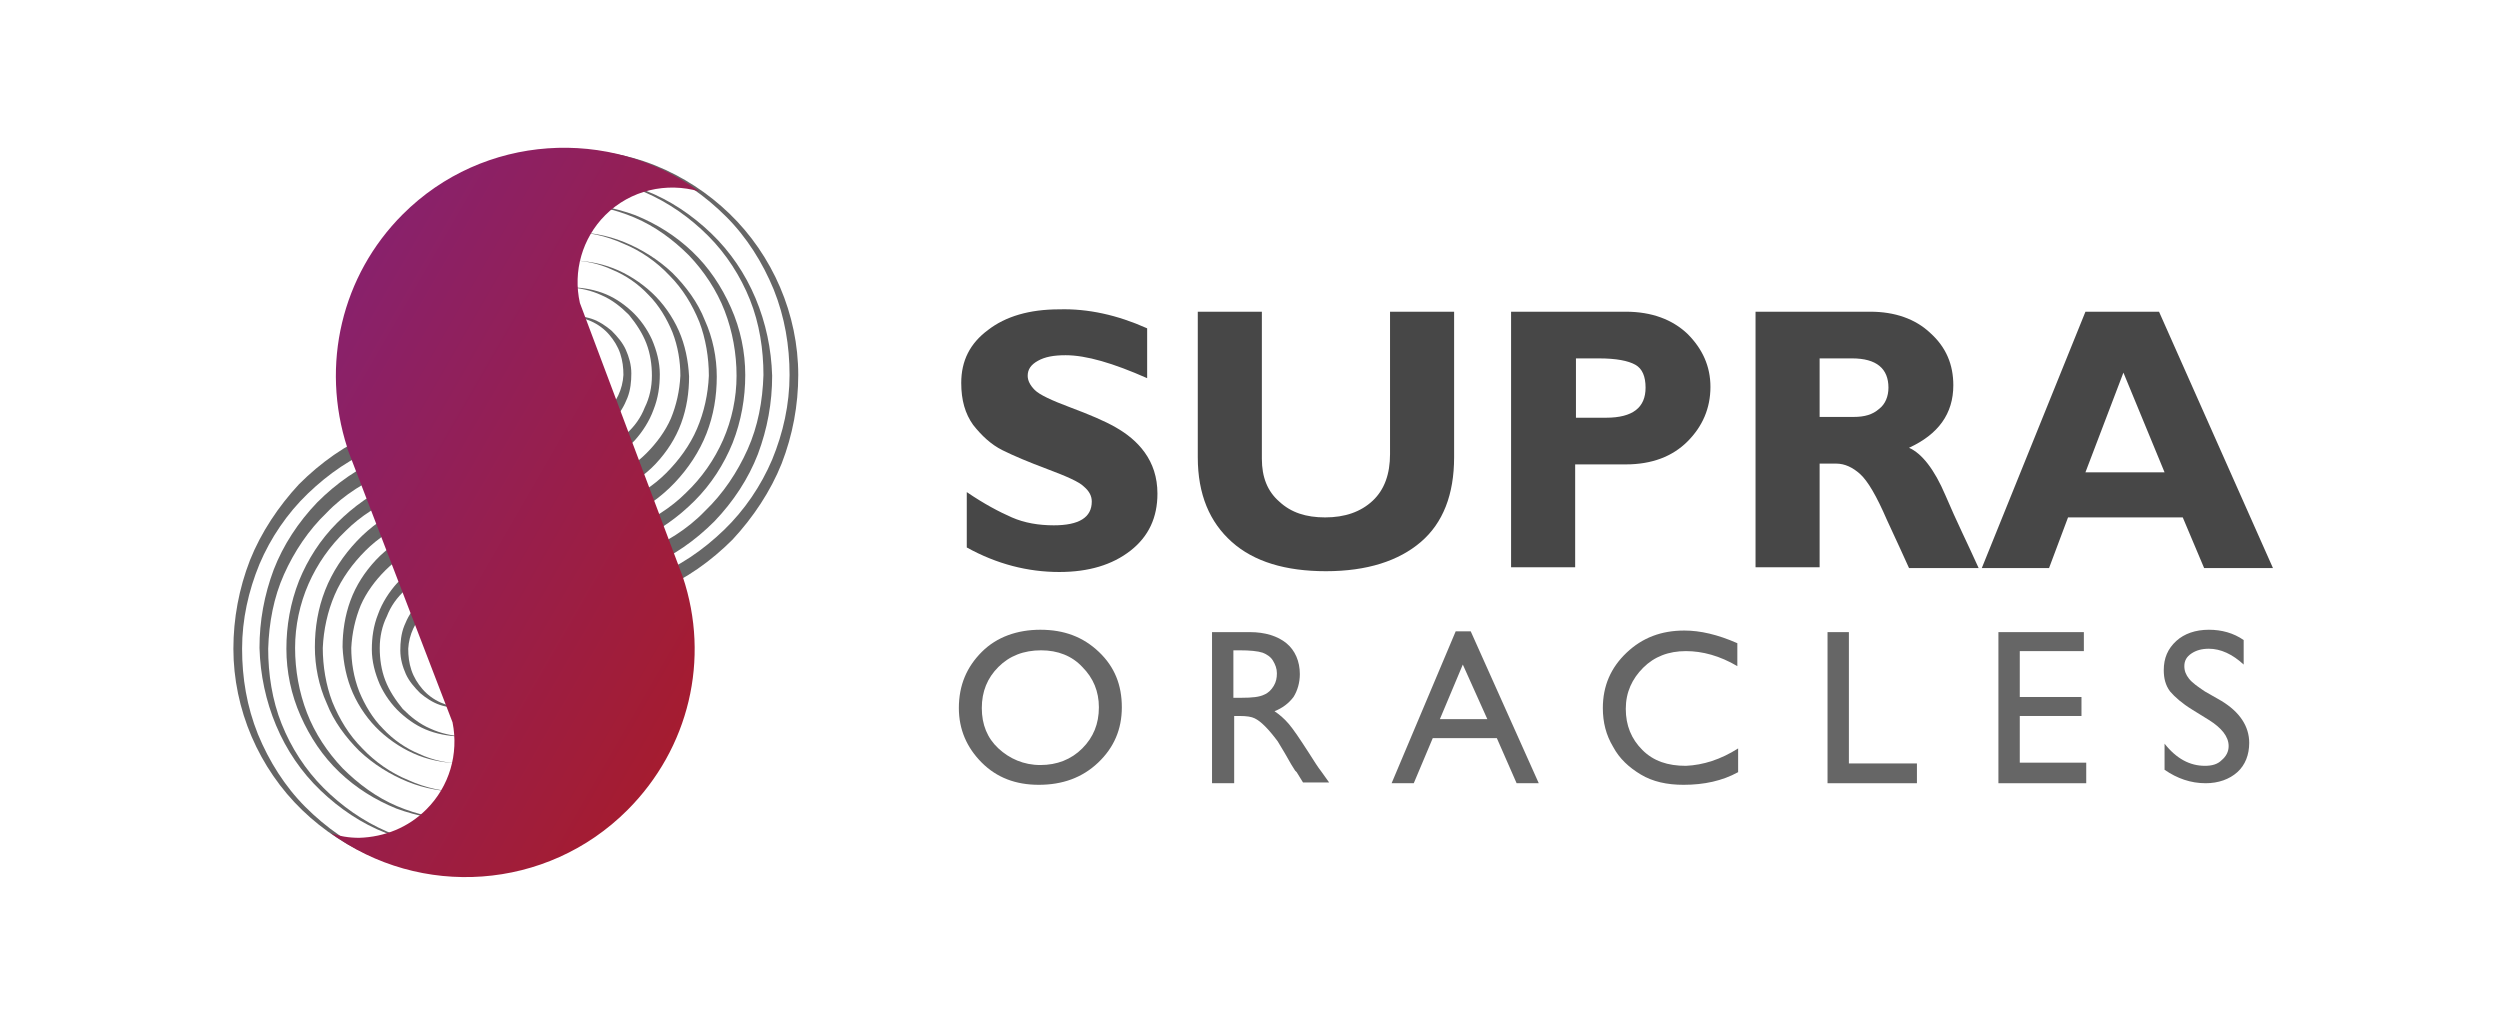 <?xml version="1.0" encoding="utf-8"?>
<!-- Generator: Adobe Illustrator 21.0.0, SVG Export Plug-In . SVG Version: 6.00 Build 0)  -->
<svg version="1.1" id="Layer_1" xmlns="http://www.w3.org/2000/svg" xmlns:xlink="http://www.w3.org/1999/xlink" x="0px" y="0px"
	 viewBox="0 0 316 130" style="enable-background:new 0 0 316 130;" xml:space="preserve">
<style type="text/css">
	.st0{fill:#666666;}
	.st1{fill:url(#SVGID_1_);}
	.st2{fill:#474747;}
</style>
<title>supralogo_font_final</title>
<g>
	<g>
		<g>
			<path class="st0" d="M58.5,54.5c-3.6,0-7.2,0.6-10.6,2c-3.4,1.3-6.4,3.4-9,5.9s-4.7,5.6-6.1,8.9c-1.4,3.4-2.2,7-2.2,10.7
				s0.6,7.3,2,10.8c1.4,3.4,3.4,6.6,6,9.2s5.7,4.8,9.1,6.2c3.4,1.5,7.1,2.2,10.9,2.3c-3.7,0-7.5-0.6-11-2s-6.7-3.5-9.4-6.1
				s-4.9-5.8-6.4-9.3c-1.5-3.5-2.3-7.3-2.3-11.1c0-3.8,0.7-7.6,2.1-11.2c1.4-3.5,3.6-6.8,6.2-9.6c2.7-2.7,5.9-5,9.5-6.5
				c3.5-1.5,7.4-2.3,11.3-2.4v2.2H58.5z"/>
			<path class="st0" d="M58.5,57.9c-3.2,0-6.3,0.5-9.3,1.7c-2.9,1.2-5.7,2.9-7.9,5.2c-2.3,2.2-4.1,4.9-5.4,7.8
				c-1.3,2.9-1.9,6.1-2,9.4c0,3.2,0.5,6.5,1.7,9.5s3,5.8,5.3,8.1c2.3,2.3,5,4.2,8,5.5s6.3,2,9.6,2c-3.3,0-6.6-0.6-9.7-1.8
				c-3.1-1.2-5.9-3.1-8.3-5.4c-2.4-2.3-4.3-5.1-5.6-8.2s-2-6.4-2.1-9.8c0-3.4,0.6-6.7,1.8-9.9c1.2-3.1,3.1-6,5.5-8.5
				c2.4-2.4,5.2-4.4,8.4-5.7c3.1-1.3,6.5-2.1,10-2.1V57.9z"/>
			<path class="st0" d="M58.5,61.3c-2.7,0-5.4,0.4-8,1.4c-2.5,1-4.9,2.5-6.8,4.4c-2,1.9-3.6,4.2-4.7,6.7c-1.1,2.5-1.7,5.3-1.7,8.1
				c0,2.8,0.5,5.6,1.5,8.2s2.6,5,4.5,7c2,2,4.3,3.7,6.9,4.8c2.6,1.1,5.4,1.7,8.3,1.8c-2.8,0-5.7-0.5-8.4-1.5
				c-2.7-1.1-5.1-2.6-7.2-4.6c-2.1-2-3.7-4.4-4.9-7.1s-1.8-5.6-1.8-8.5s0.5-5.8,1.6-8.6c1.1-2.7,2.7-5.2,4.8-7.3
				c2.1-2.1,4.5-3.8,7.2-5s5.7-1.8,8.7-1.9C58.5,59.2,58.5,61.3,58.5,61.3z"/>
			<path class="st0" d="M58.5,64.7c-2.3,0-4.5,0.4-6.6,1.2c-2.1,0.8-4.1,2.1-5.7,3.7c-1.6,1.6-3,3.5-3.9,5.6s-1.4,4.4-1.5,6.7
				c0,2.3,0.4,4.7,1.2,6.8c0.9,2.2,2.1,4.2,3.8,5.9c1.6,1.7,3.6,3.1,5.8,4c2.2,1,4.5,1.5,6.9,1.5c-2.4,0-4.8-0.4-7-1.3
				s-4.3-2.2-6.1-3.9c-1.7-1.7-3.2-3.7-4.1-6c-1-2.2-1.5-4.7-1.5-7.1c0-2.5,0.4-4.9,1.3-7.2c0.9-2.3,2.3-4.4,4-6.2
				c1.7-1.8,3.8-3.3,6.1-4.3s4.8-1.5,7.3-1.6V64.7z"/>
			<path class="st0" d="M58.5,68.3c-1.8,0-3.6,0.3-5.3,0.9s-3.2,1.6-4.5,2.9s-2.4,2.8-3.1,4.4c-0.7,1.7-1.1,3.5-1.2,5.4
				c0,1.8,0.3,3.7,1,5.5c0.7,1.7,1.7,3.4,3,4.7c1.3,1.4,2.9,2.5,4.6,3.2c1.7,0.8,3.6,1.2,5.6,1.2c-1.9,0-3.9-0.3-5.7-1
				s-3.5-1.8-4.9-3.1c-1.4-1.3-2.6-3-3.4-4.8c-0.8-1.8-1.2-3.8-1.3-5.8c0-2,0.3-4,1-5.9s1.8-3.6,3.2-5.1s3.1-2.6,5-3.5
				c1.9-0.8,3.9-1.3,6-1.3C58.5,66,58.5,68.3,58.5,68.3z"/>
			<path class="st0" d="M58.5,71.9c-1.3,0-2.6,0.2-3.9,0.6c-1.2,0.5-2.4,1.2-3.4,2.1s-1.8,2-2.3,3.3c-0.6,1.2-0.9,2.6-0.9,4
				s0.2,2.8,0.7,4.1c0.5,1.3,1.3,2.5,2.2,3.6c1,1,2.1,1.9,3.5,2.5c1.3,0.6,2.7,0.9,4.2,1c-1.4,0-2.9-0.2-4.3-0.7
				c-1.4-0.5-2.6-1.3-3.7-2.3c-1.1-1-2-2.3-2.6-3.6c-0.6-1.4-1-2.9-1-4.4s0.2-3,0.8-4.5c0.5-1.4,1.4-2.8,2.4-3.9
				c1.1-1.1,2.4-2,3.8-2.7c1.4-0.6,3-1,4.6-1L58.5,71.9L58.5,71.9z"/>
			<path class="st0" d="M58.5,75.6c-1.7-0.1-3.4,0.5-4.7,1.7s-2.1,2.9-2.2,4.7c0,0.9,0.1,1.8,0.4,2.7c0.3,0.9,0.8,1.7,1.4,2.4
				c0.6,0.7,1.4,1.3,2.3,1.7c0.9,0.4,1.8,0.6,2.8,0.7c-1,0-2-0.1-2.9-0.4s-1.8-0.9-2.5-1.5c-0.7-0.7-1.4-1.5-1.8-2.4
				c-0.4-0.9-0.7-1.9-0.7-3c0-1,0.1-2.1,0.5-3.1s0.9-1.9,1.7-2.7c0.7-0.8,1.6-1.4,2.6-1.9s2.1-0.7,3.2-0.8L58.5,75.6L58.5,75.6z"/>
			<path class="st0" d="M58.5,79.3c-0.7-0.1-1.4,0.1-2,0.6s-1,1.2-1.1,2s0.2,1.7,0.7,2.4c0.6,0.7,1.5,1.2,2.4,1.3
				c-1,0.1-2-0.2-2.8-0.9c-0.8-0.7-1.3-1.7-1.4-2.8c-0.1-1.1,0.3-2.3,1-3.2c0.8-0.9,1.9-1.5,3.2-1.6C58.5,77.1,58.5,79.3,58.5,79.3z
				"/>
		</g>
		<g>
			<path class="st0" d="M71.9,74.9c3.6,0,7.2-0.6,10.6-2c3.4-1.3,6.4-3.4,9-5.9s4.7-5.6,6.1-8.9c1.4-3.4,2.2-7,2.2-10.7
				s-0.6-7.3-2-10.8c-1.4-3.4-3.4-6.6-6-9.2s-5.7-4.8-9.1-6.2c-3.4-1.5-7.1-2.2-10.9-2.3c3.7,0,7.5,0.6,11,2s6.7,3.5,9.4,6.1
				c2.7,2.6,4.9,5.8,6.4,9.3s2.3,7.3,2.3,11.1c0,3.8-0.7,7.6-2.1,11.2c-1.4,3.5-3.6,6.8-6.2,9.6c-2.7,2.7-5.9,5-9.5,6.5
				c-3.5,1.5-7.4,2.3-11.3,2.4L71.9,74.9L71.9,74.9z"/>
			<path class="st0" d="M71.9,71.5c3.2,0,6.3-0.5,9.3-1.7c2.9-1.2,5.7-2.9,7.9-5.2c2.3-2.2,4.1-4.9,5.4-7.8c1.3-2.9,1.9-6.1,2-9.4
				c0-3.2-0.5-6.5-1.7-9.5s-3-5.8-5.3-8.1s-5-4.2-8-5.5c-3-1.3-6.3-2-9.6-2c3.3,0,6.6,0.6,9.7,1.8c3.1,1.2,5.9,3.1,8.3,5.4
				s4.3,5.1,5.6,8.2c1.3,3.1,2,6.4,2.1,9.8c0,3.4-0.6,6.7-1.8,9.9c-1.2,3.1-3.1,6-5.5,8.5c-2.4,2.4-5.2,4.4-8.4,5.7
				c-3.1,1.3-6.5,2.1-10,2.1V71.5z"/>
			<path class="st0" d="M71.9,68.1c2.7,0,5.4-0.4,8-1.4c2.5-1,4.9-2.5,6.8-4.4c2-1.9,3.6-4.2,4.7-6.7s1.7-5.3,1.7-8.1
				c0-2.8-0.5-5.6-1.5-8.2c-1-2.6-2.6-5-4.5-7c-2-2-4.3-3.7-6.9-4.8c-2.6-1.1-5.4-1.7-8.3-1.8c2.8,0,5.7,0.5,8.4,1.5
				c2.7,1.1,5.1,2.6,7.2,4.6s3.7,4.4,4.9,7.1c1.2,2.7,1.8,5.6,1.8,8.5s-0.5,5.8-1.6,8.6c-1.1,2.7-2.7,5.2-4.8,7.3
				c-2.1,2.1-4.5,3.8-7.2,5s-5.7,1.8-8.7,1.9V68.1z"/>
			<path class="st0" d="M71.9,64.7c2.3,0,4.5-0.4,6.6-1.2s4.1-2.1,5.7-3.7c1.6-1.6,3-3.5,3.9-5.6s1.4-4.4,1.5-6.7
				c0-2.3-0.4-4.7-1.2-6.8c-0.9-2.2-2.1-4.2-3.8-5.9c-1.6-1.7-3.6-3.1-5.8-4c-2.2-1-4.5-1.5-6.9-1.5c2.4,0,4.8,0.4,7,1.3
				s4.3,2.2,6.1,3.9c1.7,1.7,3.2,3.7,4.1,6c1,2.2,1.5,4.7,1.5,7.1c0,2.5-0.4,4.9-1.3,7.2s-2.3,4.4-4,6.2s-3.8,3.3-6.1,4.3
				c-2.3,1-4.8,1.5-7.3,1.6L71.9,64.7L71.9,64.7z"/>
			<path class="st0" d="M71.9,61.1c1.8,0,3.6-0.3,5.3-0.9c1.7-0.6,3.2-1.6,4.5-2.9c1.3-1.3,2.4-2.8,3.1-4.4c0.7-1.7,1.1-3.5,1.2-5.4
				c0-1.8-0.3-3.7-1-5.5c-0.7-1.7-1.7-3.4-3-4.7c-1.3-1.4-2.9-2.5-4.6-3.2c-1.7-0.8-3.6-1.2-5.6-1.2c1.9,0,3.9,0.3,5.7,1
				c1.8,0.7,3.5,1.8,4.9,3.1s2.6,3,3.4,4.8s1.2,3.8,1.3,5.8c0,2-0.3,4-1,5.9s-1.8,3.6-3.2,5.1c-1.4,1.5-3.1,2.6-5,3.5
				c-1.9,0.8-3.9,1.3-6,1.3C71.9,63.4,71.9,61.1,71.9,61.1z"/>
			<path class="st0" d="M71.9,57.5c1.3,0,2.6-0.2,3.9-0.6c1.2-0.5,2.4-1.2,3.4-2.1c1-0.9,1.8-2,2.3-3.3c0.6-1.2,0.9-2.6,0.9-4
				s-0.2-2.8-0.7-4.1s-1.3-2.5-2.2-3.6c-1-1-2.1-1.9-3.5-2.5c-1.3-0.6-2.7-0.9-4.2-1c1.4,0,2.9,0.2,4.3,0.7s2.6,1.3,3.7,2.3
				s2,2.3,2.6,3.6c0.6,1.4,1,2.9,1,4.4s-0.2,3-0.8,4.5c-0.5,1.4-1.4,2.8-2.4,3.9c-1.1,1.1-2.4,2-3.8,2.7c-1.4,0.6-3,1-4.6,1
				L71.9,57.5L71.9,57.5z"/>
			<path class="st0" d="M71.9,53.8c1.7,0.1,3.4-0.5,4.7-1.7c1.3-1.2,2.1-2.9,2.2-4.7c0-0.9-0.1-1.8-0.4-2.7S77.6,43,77,42.3
				s-1.4-1.3-2.3-1.7s-1.8-0.6-2.8-0.7c1,0,2,0.1,2.9,0.4c0.9,0.3,1.8,0.9,2.5,1.5c0.7,0.7,1.4,1.5,1.8,2.4s0.7,1.9,0.7,3
				c0,1-0.1,2.1-0.5,3.1s-0.9,1.9-1.7,2.7c-0.7,0.8-1.6,1.4-2.6,1.9s-2.1,0.7-3.2,0.8v-1.9H71.9z"/>
			<path class="st0" d="M71.9,50.1c0.7,0.1,1.4-0.1,2-0.6s1-1.2,1.1-2s-0.2-1.7-0.7-2.4c-0.6-0.7-1.5-1.2-2.4-1.3
				c1-0.1,2,0.2,2.8,0.9s1.3,1.7,1.4,2.8s-0.3,2.3-1,3.2c-0.8,0.9-1.9,1.5-3.2,1.6C71.9,52.3,71.9,50.1,71.9,50.1z"/>
		</g>
		<g>
			
				<linearGradient id="SVGID_1_" gradientUnits="userSpaceOnUse" x1="92.921" y1="51.178" x2="37.288" y2="83.298" gradientTransform="matrix(1 0 0 -1 0 132)">
				<stop  offset="0" style="stop-color:#A51C30"/>
				<stop  offset="0.99" style="stop-color:#89216B"/>
			</linearGradient>
			<path class="st1" d="M41.8,105.3c11.3,8.3,27.3,7.3,37.5-2.9c7.8-7.8,10.5-19.1,7-29.5l-13-34.6l0,0c-0.9-4,0.3-8.2,3.2-11.1
				c3.2-3.2,7.8-4.2,11.9-3c-11.3-8.2-27.3-7.3-37.5,2.9c-7.7,7.7-10.4,19-7,29.5v0.1l13.3,34.6l0,0c0.8,4-0.4,8.1-3.3,11
				c-2.3,2.3-5.3,3.5-8.5,3.6C44.1,105.9,42.9,105.7,41.8,105.3z"/>
		</g>
	</g>
	<g>
		<g>
			<path class="st2" d="M145,41.5v6.3c-4.3-1.9-7.7-2.9-10.3-2.9c-1.5,0-2.6,0.2-3.5,0.7s-1.3,1.1-1.3,1.9c0,0.6,0.3,1.2,0.9,1.8
				c0.6,0.6,2.1,1.3,4.5,2.2s4.3,1.7,5.7,2.5s2.7,1.8,3.7,3.2s1.6,3.1,1.6,5.2c0,3-1.1,5.4-3.4,7.2c-2.3,1.8-5.3,2.7-9,2.7
				c-4,0-7.9-1-11.7-3.1v-7c2.2,1.5,4.1,2.5,5.7,3.2c1.6,0.7,3.4,1,5.3,1c3.2,0,4.8-1,4.8-3c0-0.7-0.3-1.3-1-1.9
				c-0.6-0.6-2.2-1.3-4.6-2.2c-2.4-0.9-4.3-1.7-5.7-2.4c-1.4-0.7-2.6-1.8-3.7-3.2c-1-1.4-1.5-3.1-1.5-5.3c0-2.8,1.1-5,3.4-6.7
				c2.2-1.7,5.2-2.6,9-2.6C137.5,39,141.2,39.8,145,41.5z"/>
			<path class="st2" d="M175.7,39.4h8.1v18.4c0,4.7-1.4,8.3-4.2,10.7c-2.8,2.4-6.8,3.7-12,3.7c-5.1,0-9.1-1.2-11.9-3.7
				s-4.3-6-4.3-10.7V39.4h8.1V58c0,2.3,0.7,4.1,2.2,5.4c1.5,1.4,3.4,2,5.8,2c2.5,0,4.5-0.7,6-2.1s2.2-3.4,2.2-5.9L175.7,39.4
				L175.7,39.4z"/>
			<path class="st2" d="M191.1,39.4h14.4c3.3,0,5.9,1,7.8,2.8c1.9,1.9,2.9,4.1,2.9,6.7c0,2.7-1,5-2.9,6.9s-4.5,2.9-7.8,2.9h-6.4v13
				H191V39.4H191.1z M199.2,45.3v7.5h3.8c3.4,0,5-1.3,5-3.8c0-1.4-0.4-2.4-1.3-2.9s-2.4-0.8-4.6-0.8H199.2z"/>
			<path class="st2" d="M221.9,39.4h14.5c3.1,0,5.7,0.9,7.6,2.7c2,1.8,2.9,4,2.9,6.6c0,3.6-1.9,6.2-5.6,7.9c1.6,0.7,3.2,2.7,4.6,6
				s2.9,6.3,4.2,9.2h-8.8c-0.5-1.1-1.4-3.1-2.8-6.1c-1.3-3-2.4-4.9-3.4-5.8c-0.9-0.8-1.9-1.3-3-1.3H230v13.1h-8.1V39.4z M230,45.3
				v7.4h4.3c1.4,0,2.4-0.3,3.2-1c0.8-0.6,1.2-1.6,1.2-2.7c0-2.4-1.5-3.7-4.6-3.7H230z"/>
			<path class="st2" d="M272.9,39.4l14.4,32.4h-8.7l-2.7-6.4h-14.5l-2.4,6.4h-8.5l13.1-32.4H272.9z M273.6,59.7l-5.2-12.6l-4.8,12.6
				C263.6,59.7,273.6,59.7,273.6,59.7z"/>
		</g>
		<g>
			<path class="st0" d="M131.5,79.6c3,0,5.4,0.9,7.4,2.8s2.9,4.2,2.9,7s-1,5.1-3,7s-4.5,2.8-7.5,2.8c-2.9,0-5.3-0.9-7.2-2.8
				s-2.9-4.2-2.9-6.9c0-2.9,1-5.2,2.9-7.1S128.6,79.6,131.5,79.6z M131.6,82.2c-2.2,0-4,0.7-5.4,2.1s-2.1,3.1-2.1,5.2
				s0.7,3.8,2.1,5.1s3.2,2.1,5.3,2.1c2.1,0,3.9-0.7,5.3-2.1c1.4-1.4,2.1-3.1,2.1-5.2c0-2-0.7-3.7-2.1-5.1
				C135.5,82.9,133.7,82.2,131.6,82.2z"/>
			<path class="st0" d="M153.2,99V79.9h4.8c1.9,0,3.5,0.5,4.6,1.4s1.7,2.3,1.7,3.9c0,1.1-0.3,2.1-0.8,2.9c-0.6,0.8-1.4,1.4-2.4,1.8
				c0.6,0.4,1.2,0.9,1.8,1.6s1.4,1.9,2.5,3.6c0.7,1.1,1.2,1.9,1.6,2.4l1,1.4h-3.3l-0.8-1.3c0,0-0.1-0.1-0.2-0.2l-0.5-0.8l-0.8-1.4
				l-0.9-1.5c-0.6-0.8-1.1-1.4-1.6-1.9s-0.9-0.8-1.3-1c-0.4-0.2-1-0.3-1.9-0.3H156V99H153.2z M156.7,82.2h-0.8v6h1
				c1.4,0,2.3-0.1,2.9-0.4c0.5-0.2,0.9-0.6,1.2-1.1s0.4-1,0.4-1.6s-0.2-1.1-0.5-1.6s-0.8-0.8-1.3-1C159,82.3,158,82.2,156.7,82.2z"
				/>
			<path class="st0" d="M184,79.8h1.9l8.6,19.2h-2.8l-2.5-5.7h-8.1l-2.4,5.7h-2.8L184,79.8z M188,90.9l-3.1-6.9l-2.9,6.9H188z"/>
			<path class="st0" d="M219.7,94.6v3c-2,1.1-4.3,1.6-6.9,1.6c-2.1,0-3.9-0.4-5.4-1.3s-2.7-2-3.5-3.5c-0.9-1.5-1.3-3.1-1.3-4.9
				c0-2.8,1-5.1,3-7s4.4-2.8,7.3-2.8c2,0,4.2,0.5,6.7,1.6v2.9c-2.2-1.3-4.4-1.9-6.5-1.9c-2.2,0-4,0.7-5.4,2.1s-2.2,3.1-2.2,5.2
				s0.7,3.8,2.1,5.2s3.2,2,5.5,2C215.3,96.7,217.5,96,219.7,94.6z"/>
			<path class="st0" d="M231,79.9h2.7v16.6h8.6V99H231V79.9z"/>
			<path class="st0" d="M252.6,79.9h10.8v2.4h-8.1v5.8h7.8v2.4h-7.8v5.9h8.4V99h-11.1L252.6,79.9L252.6,79.9z"/>
			<path class="st0" d="M279.2,91l-2.1-1.3c-1.3-0.8-2.2-1.6-2.8-2.3c-0.6-0.8-0.8-1.7-0.8-2.7c0-1.5,0.5-2.7,1.6-3.7
				c1-0.9,2.4-1.4,4.1-1.4c1.6,0,3.1,0.4,4.4,1.3V84c-1.4-1.3-2.9-2-4.4-2c-0.9,0-1.6,0.2-2.2,0.6s-0.9,0.9-0.9,1.6
				c0,0.6,0.2,1.1,0.6,1.6s1.1,1,2,1.6l2.1,1.2c2.3,1.4,3.5,3.2,3.5,5.3c0,1.5-0.5,2.8-1.5,3.7s-2.4,1.4-4,1.4
				c-1.9,0-3.6-0.6-5.2-1.7V94c1.5,1.9,3.2,2.8,5.1,2.8c0.9,0,1.6-0.2,2.1-0.7c0.6-0.5,0.9-1.1,0.9-1.8
				C281.7,93.1,280.8,92,279.2,91z"/>
		</g>
	</g>
</g>
</svg>
